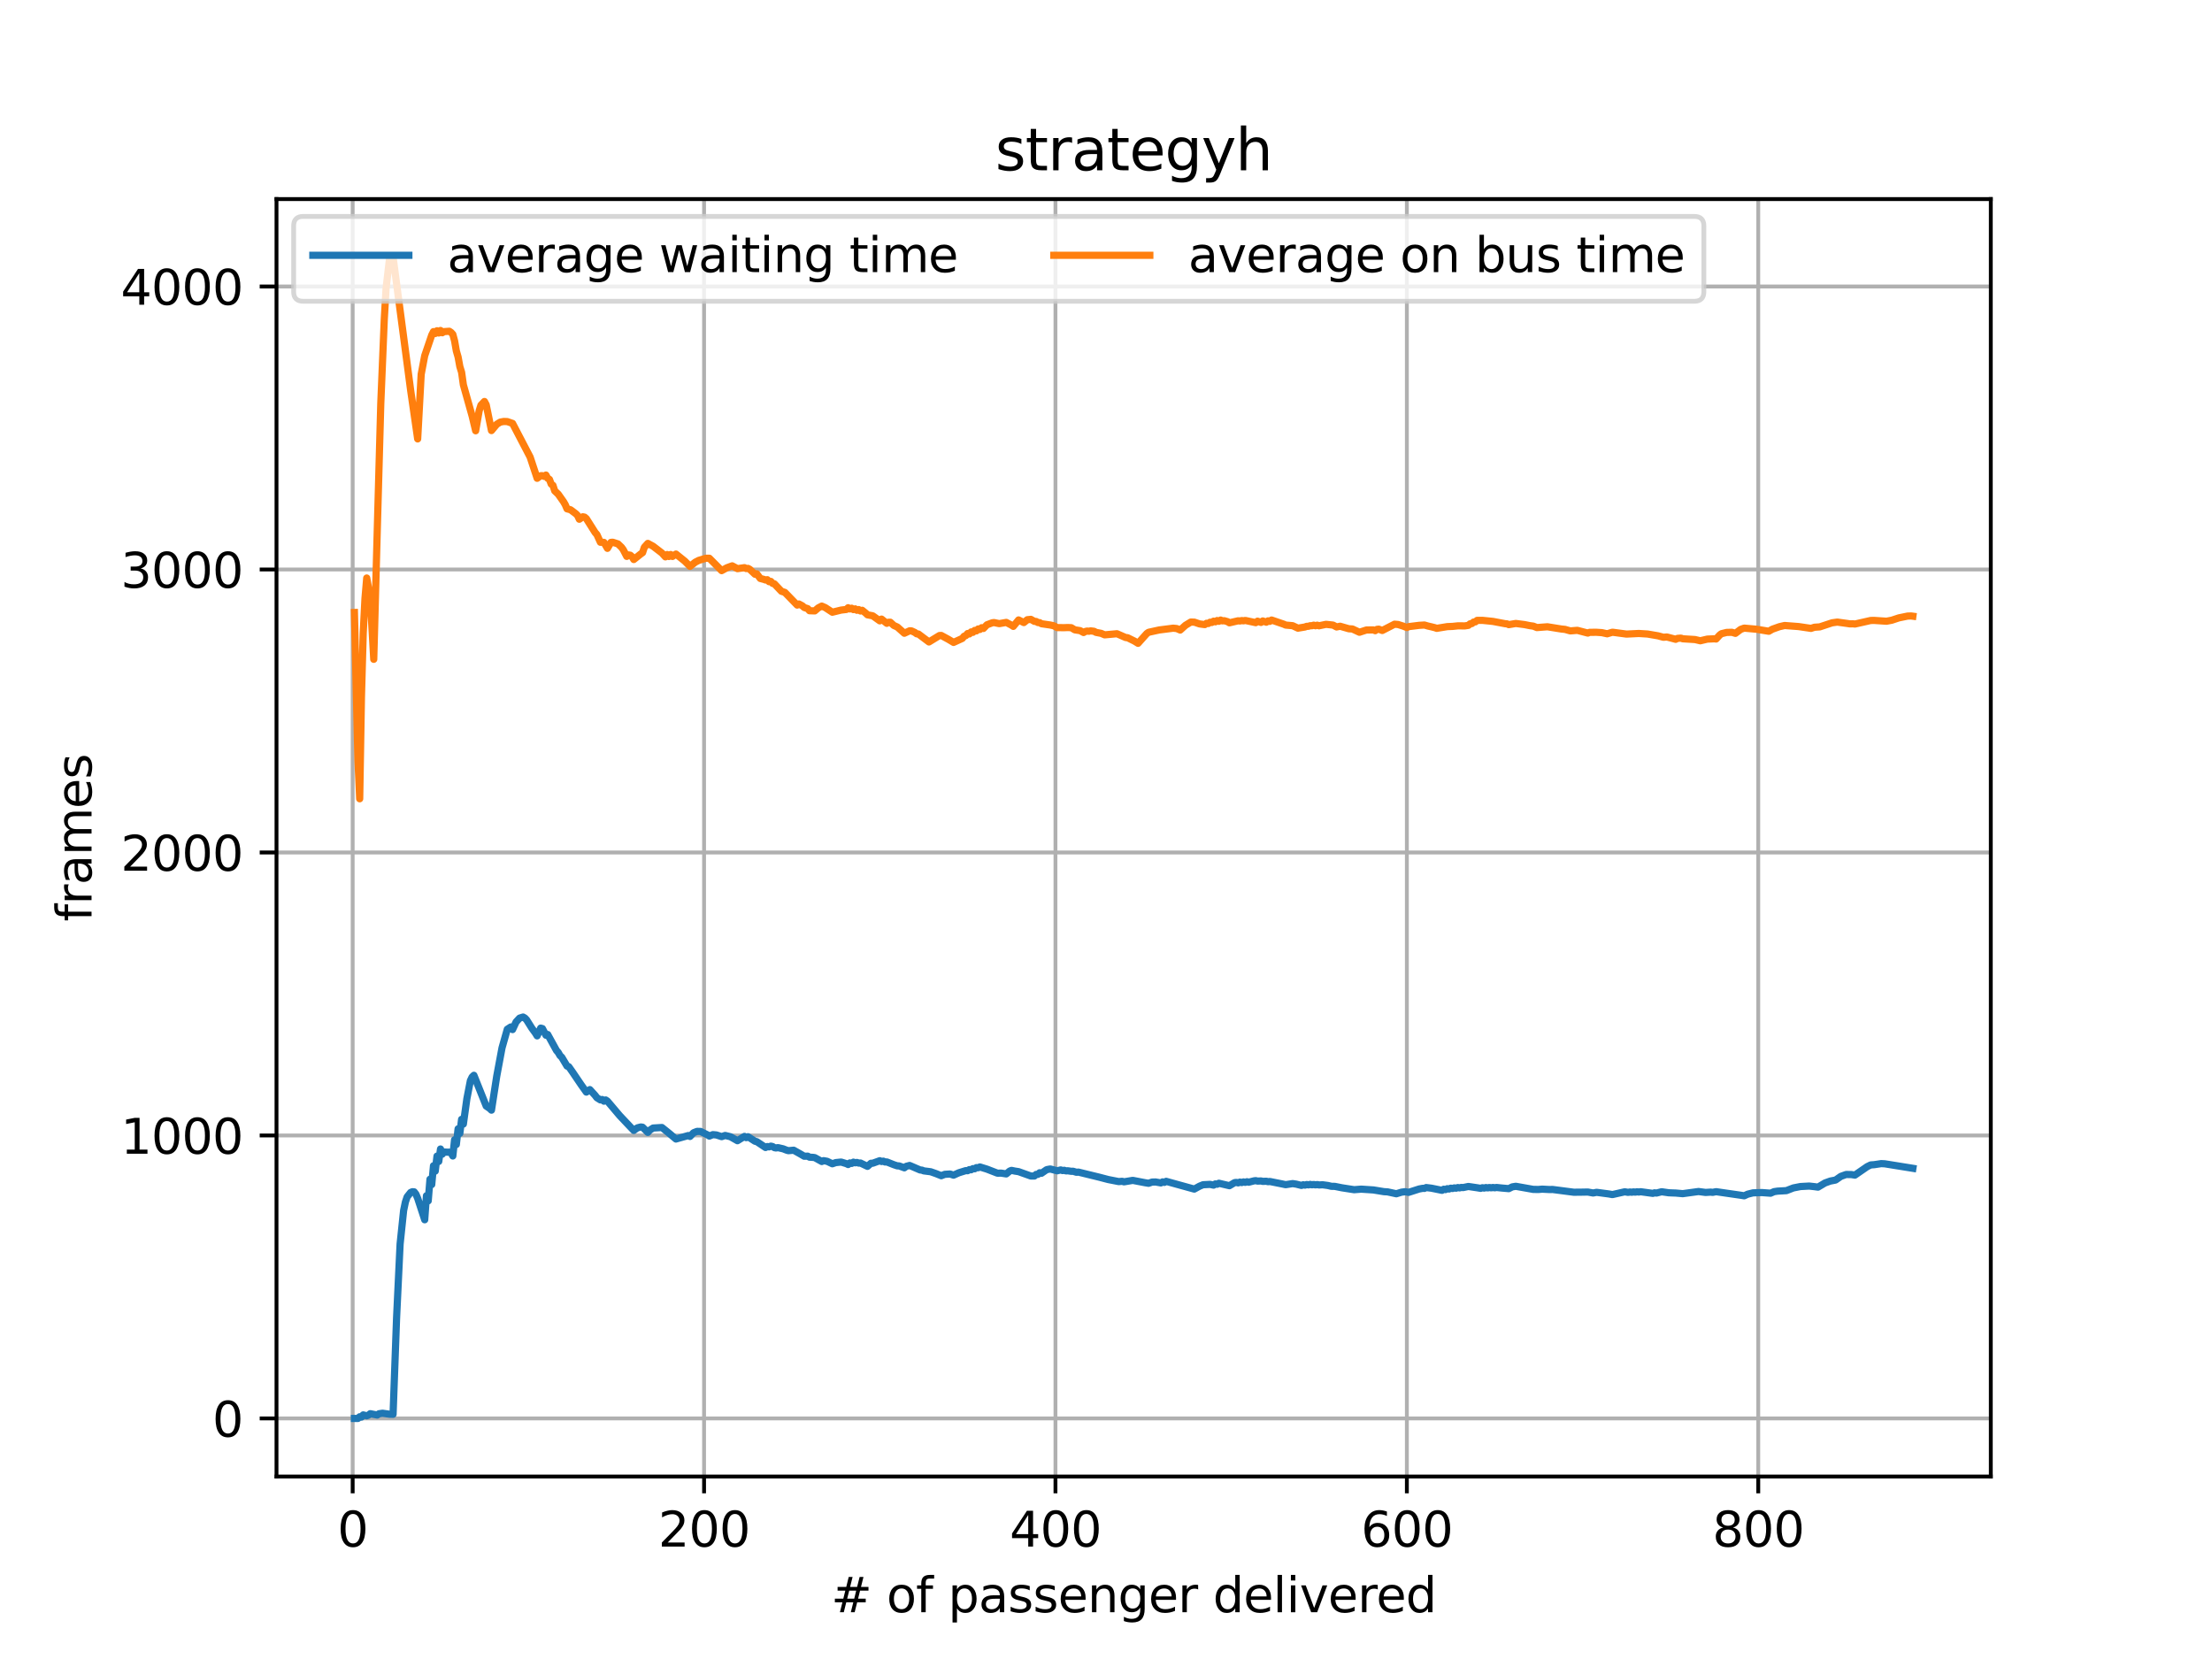 <?xml version="1.0" encoding="utf-8" standalone="no"?>
<!DOCTYPE svg PUBLIC "-//W3C//DTD SVG 1.1//EN"
  "http://www.w3.org/Graphics/SVG/1.1/DTD/svg11.dtd">
<svg height="345.6pt" version="1.1" viewBox="0 0 460.8 345.6" width="460.8pt" xmlns="http://www.w3.org/2000/svg" xmlns:xlink="http://www.w3.org/1999/xlink">
 <defs>
  <style type="text/css">*{stroke-linecap:butt;stroke-linejoin:round;}</style>
 </defs>
 <g id="figure_1">
  <g id="patch_1">
   <path d="M 0 345.6 
L 460.8 345.6 
L 460.8 0 
L 0 0 
z
" style="fill:#ffffff;"/>
  </g>
  <g id="axes_1">
   <g id="patch_2">
    <path d="M 57.6 307.584 
L 414.72 307.584 
L 414.72 41.472 
L 57.6 41.472 
z
" style="fill:#ffffff;"/>
   </g>
   <g id="matplotlib.axis_1">
    <g id="xtick_1">
     <g id="line2d_1">
      <path clip-path="url(#p9ea21df44f)" d="M 73.467 307.584 
L 73.467 41.472 
" style="fill:none;stroke:#b0b0b0;stroke-linecap:square;stroke-width:0.8;"/>
     </g>
     <g id="line2d_2">
      <defs>
       <path d="M 0 0 
L 0 3.5 
" id="mb24017e20a" style="stroke:#000000;stroke-width:0.8;"/>
      </defs>
      <g>
       <use style="stroke:#000000;stroke-width:0.8;" x="73.467" xlink:href="#mb24017e20a" y="307.584"/>
      </g>
     </g>
     <g id="text_1">
      <!-- 0 -->
      <g transform="translate(70.285 322.182)scale(0.1 -0.1)">
       <defs>
        <path d="M 2034 4250 
Q 1547 4250 1301 3770 
Q 1056 3291 1056 2328 
Q 1056 1369 1301 889 
Q 1547 409 2034 409 
Q 2525 409 2770 889 
Q 3016 1369 3016 2328 
Q 3016 3291 2770 3770 
Q 2525 4250 2034 4250 
z
M 2034 4750 
Q 2819 4750 3233 4129 
Q 3647 3509 3647 2328 
Q 3647 1150 3233 529 
Q 2819 -91 2034 -91 
Q 1250 -91 836 529 
Q 422 1150 422 2328 
Q 422 3509 836 4129 
Q 1250 4750 2034 4750 
z
" id="DejaVuSans-30" transform="scale(0.016)"/>
       </defs>
       <use xlink:href="#DejaVuSans-30"/>
      </g>
     </g>
    </g>
    <g id="xtick_2">
     <g id="line2d_3">
      <path clip-path="url(#p9ea21df44f)" d="M 146.67 307.584 
L 146.67 41.472 
" style="fill:none;stroke:#b0b0b0;stroke-linecap:square;stroke-width:0.8;"/>
     </g>
     <g id="line2d_4">
      <g>
       <use style="stroke:#000000;stroke-width:0.8;" x="146.67" xlink:href="#mb24017e20a" y="307.584"/>
      </g>
     </g>
     <g id="text_2">
      <!-- 200 -->
      <g transform="translate(137.126 322.182)scale(0.1 -0.1)">
       <defs>
        <path d="M 1228 531 
L 3431 531 
L 3431 0 
L 469 0 
L 469 531 
Q 828 903 1448 1529 
Q 2069 2156 2228 2338 
Q 2531 2678 2651 2914 
Q 2772 3150 2772 3378 
Q 2772 3750 2511 3984 
Q 2250 4219 1831 4219 
Q 1534 4219 1204 4116 
Q 875 4013 500 3803 
L 500 4441 
Q 881 4594 1212 4672 
Q 1544 4750 1819 4750 
Q 2544 4750 2975 4387 
Q 3406 4025 3406 3419 
Q 3406 3131 3298 2873 
Q 3191 2616 2906 2266 
Q 2828 2175 2409 1742 
Q 1991 1309 1228 531 
z
" id="DejaVuSans-32" transform="scale(0.016)"/>
       </defs>
       <use xlink:href="#DejaVuSans-32"/>
       <use x="63.623" xlink:href="#DejaVuSans-30"/>
       <use x="127.246" xlink:href="#DejaVuSans-30"/>
      </g>
     </g>
    </g>
    <g id="xtick_3">
     <g id="line2d_5">
      <path clip-path="url(#p9ea21df44f)" d="M 219.872 307.584 
L 219.872 41.472 
" style="fill:none;stroke:#b0b0b0;stroke-linecap:square;stroke-width:0.8;"/>
     </g>
     <g id="line2d_6">
      <g>
       <use style="stroke:#000000;stroke-width:0.8;" x="219.872" xlink:href="#mb24017e20a" y="307.584"/>
      </g>
     </g>
     <g id="text_3">
      <!-- 400 -->
      <g transform="translate(210.329 322.182)scale(0.1 -0.1)">
       <defs>
        <path d="M 2419 4116 
L 825 1625 
L 2419 1625 
L 2419 4116 
z
M 2253 4666 
L 3047 4666 
L 3047 1625 
L 3713 1625 
L 3713 1100 
L 3047 1100 
L 3047 0 
L 2419 0 
L 2419 1100 
L 313 1100 
L 313 1709 
L 2253 4666 
z
" id="DejaVuSans-34" transform="scale(0.016)"/>
       </defs>
       <use xlink:href="#DejaVuSans-34"/>
       <use x="63.623" xlink:href="#DejaVuSans-30"/>
       <use x="127.246" xlink:href="#DejaVuSans-30"/>
      </g>
     </g>
    </g>
    <g id="xtick_4">
     <g id="line2d_7">
      <path clip-path="url(#p9ea21df44f)" d="M 293.075 307.584 
L 293.075 41.472 
" style="fill:none;stroke:#b0b0b0;stroke-linecap:square;stroke-width:0.8;"/>
     </g>
     <g id="line2d_8">
      <g>
       <use style="stroke:#000000;stroke-width:0.8;" x="293.075" xlink:href="#mb24017e20a" y="307.584"/>
      </g>
     </g>
     <g id="text_4">
      <!-- 600 -->
      <g transform="translate(283.531 322.182)scale(0.1 -0.1)">
       <defs>
        <path d="M 2113 2584 
Q 1688 2584 1439 2293 
Q 1191 2003 1191 1497 
Q 1191 994 1439 701 
Q 1688 409 2113 409 
Q 2538 409 2786 701 
Q 3034 994 3034 1497 
Q 3034 2003 2786 2293 
Q 2538 2584 2113 2584 
z
M 3366 4563 
L 3366 3988 
Q 3128 4100 2886 4159 
Q 2644 4219 2406 4219 
Q 1781 4219 1451 3797 
Q 1122 3375 1075 2522 
Q 1259 2794 1537 2939 
Q 1816 3084 2150 3084 
Q 2853 3084 3261 2657 
Q 3669 2231 3669 1497 
Q 3669 778 3244 343 
Q 2819 -91 2113 -91 
Q 1303 -91 875 529 
Q 447 1150 447 2328 
Q 447 3434 972 4092 
Q 1497 4750 2381 4750 
Q 2619 4750 2861 4703 
Q 3103 4656 3366 4563 
z
" id="DejaVuSans-36" transform="scale(0.016)"/>
       </defs>
       <use xlink:href="#DejaVuSans-36"/>
       <use x="63.623" xlink:href="#DejaVuSans-30"/>
       <use x="127.246" xlink:href="#DejaVuSans-30"/>
      </g>
     </g>
    </g>
    <g id="xtick_5">
     <g id="line2d_9">
      <path clip-path="url(#p9ea21df44f)" d="M 366.278 307.584 
L 366.278 41.472 
" style="fill:none;stroke:#b0b0b0;stroke-linecap:square;stroke-width:0.8;"/>
     </g>
     <g id="line2d_10">
      <g>
       <use style="stroke:#000000;stroke-width:0.8;" x="366.278" xlink:href="#mb24017e20a" y="307.584"/>
      </g>
     </g>
     <g id="text_5">
      <!-- 800 -->
      <g transform="translate(356.734 322.182)scale(0.1 -0.1)">
       <defs>
        <path d="M 2034 2216 
Q 1584 2216 1326 1975 
Q 1069 1734 1069 1313 
Q 1069 891 1326 650 
Q 1584 409 2034 409 
Q 2484 409 2743 651 
Q 3003 894 3003 1313 
Q 3003 1734 2745 1975 
Q 2488 2216 2034 2216 
z
M 1403 2484 
Q 997 2584 770 2862 
Q 544 3141 544 3541 
Q 544 4100 942 4425 
Q 1341 4750 2034 4750 
Q 2731 4750 3128 4425 
Q 3525 4100 3525 3541 
Q 3525 3141 3298 2862 
Q 3072 2584 2669 2484 
Q 3125 2378 3379 2068 
Q 3634 1759 3634 1313 
Q 3634 634 3220 271 
Q 2806 -91 2034 -91 
Q 1263 -91 848 271 
Q 434 634 434 1313 
Q 434 1759 690 2068 
Q 947 2378 1403 2484 
z
M 1172 3481 
Q 1172 3119 1398 2916 
Q 1625 2713 2034 2713 
Q 2441 2713 2670 2916 
Q 2900 3119 2900 3481 
Q 2900 3844 2670 4047 
Q 2441 4250 2034 4250 
Q 1625 4250 1398 4047 
Q 1172 3844 1172 3481 
z
" id="DejaVuSans-38" transform="scale(0.016)"/>
       </defs>
       <use xlink:href="#DejaVuSans-38"/>
       <use x="63.623" xlink:href="#DejaVuSans-30"/>
       <use x="127.246" xlink:href="#DejaVuSans-30"/>
      </g>
     </g>
    </g>
    <g id="text_6">
     <!-- # of passenger delivered -->
     <g transform="translate(173.126 335.861)scale(0.1 -0.1)">
      <defs>
       <path d="M 3272 2816 
L 2363 2816 
L 2100 1772 
L 3016 1772 
L 3272 2816 
z
M 2803 4594 
L 2478 3297 
L 3391 3297 
L 3719 4594 
L 4219 4594 
L 3897 3297 
L 4872 3297 
L 4872 2816 
L 3775 2816 
L 3519 1772 
L 4513 1772 
L 4513 1294 
L 3397 1294 
L 3072 0 
L 2572 0 
L 2894 1294 
L 1978 1294 
L 1656 0 
L 1153 0 
L 1478 1294 
L 494 1294 
L 494 1772 
L 1594 1772 
L 1856 2816 
L 850 2816 
L 850 3297 
L 1978 3297 
L 2297 4594 
L 2803 4594 
z
" id="DejaVuSans-23" transform="scale(0.016)"/>
       <path id="DejaVuSans-20" transform="scale(0.016)"/>
       <path d="M 1959 3097 
Q 1497 3097 1228 2736 
Q 959 2375 959 1747 
Q 959 1119 1226 758 
Q 1494 397 1959 397 
Q 2419 397 2687 759 
Q 2956 1122 2956 1747 
Q 2956 2369 2687 2733 
Q 2419 3097 1959 3097 
z
M 1959 3584 
Q 2709 3584 3137 3096 
Q 3566 2609 3566 1747 
Q 3566 888 3137 398 
Q 2709 -91 1959 -91 
Q 1206 -91 779 398 
Q 353 888 353 1747 
Q 353 2609 779 3096 
Q 1206 3584 1959 3584 
z
" id="DejaVuSans-6f" transform="scale(0.016)"/>
       <path d="M 2375 4863 
L 2375 4384 
L 1825 4384 
Q 1516 4384 1395 4259 
Q 1275 4134 1275 3809 
L 1275 3500 
L 2222 3500 
L 2222 3053 
L 1275 3053 
L 1275 0 
L 697 0 
L 697 3053 
L 147 3053 
L 147 3500 
L 697 3500 
L 697 3744 
Q 697 4328 969 4595 
Q 1241 4863 1831 4863 
L 2375 4863 
z
" id="DejaVuSans-66" transform="scale(0.016)"/>
       <path d="M 1159 525 
L 1159 -1331 
L 581 -1331 
L 581 3500 
L 1159 3500 
L 1159 2969 
Q 1341 3281 1617 3432 
Q 1894 3584 2278 3584 
Q 2916 3584 3314 3078 
Q 3713 2572 3713 1747 
Q 3713 922 3314 415 
Q 2916 -91 2278 -91 
Q 1894 -91 1617 61 
Q 1341 213 1159 525 
z
M 3116 1747 
Q 3116 2381 2855 2742 
Q 2594 3103 2138 3103 
Q 1681 3103 1420 2742 
Q 1159 2381 1159 1747 
Q 1159 1113 1420 752 
Q 1681 391 2138 391 
Q 2594 391 2855 752 
Q 3116 1113 3116 1747 
z
" id="DejaVuSans-70" transform="scale(0.016)"/>
       <path d="M 2194 1759 
Q 1497 1759 1228 1600 
Q 959 1441 959 1056 
Q 959 750 1161 570 
Q 1363 391 1709 391 
Q 2188 391 2477 730 
Q 2766 1069 2766 1631 
L 2766 1759 
L 2194 1759 
z
M 3341 1997 
L 3341 0 
L 2766 0 
L 2766 531 
Q 2569 213 2275 61 
Q 1981 -91 1556 -91 
Q 1019 -91 701 211 
Q 384 513 384 1019 
Q 384 1609 779 1909 
Q 1175 2209 1959 2209 
L 2766 2209 
L 2766 2266 
Q 2766 2663 2505 2880 
Q 2244 3097 1772 3097 
Q 1472 3097 1187 3025 
Q 903 2953 641 2809 
L 641 3341 
Q 956 3463 1253 3523 
Q 1550 3584 1831 3584 
Q 2591 3584 2966 3190 
Q 3341 2797 3341 1997 
z
" id="DejaVuSans-61" transform="scale(0.016)"/>
       <path d="M 2834 3397 
L 2834 2853 
Q 2591 2978 2328 3040 
Q 2066 3103 1784 3103 
Q 1356 3103 1142 2972 
Q 928 2841 928 2578 
Q 928 2378 1081 2264 
Q 1234 2150 1697 2047 
L 1894 2003 
Q 2506 1872 2764 1633 
Q 3022 1394 3022 966 
Q 3022 478 2636 193 
Q 2250 -91 1575 -91 
Q 1294 -91 989 -36 
Q 684 19 347 128 
L 347 722 
Q 666 556 975 473 
Q 1284 391 1588 391 
Q 1994 391 2212 530 
Q 2431 669 2431 922 
Q 2431 1156 2273 1281 
Q 2116 1406 1581 1522 
L 1381 1569 
Q 847 1681 609 1914 
Q 372 2147 372 2553 
Q 372 3047 722 3315 
Q 1072 3584 1716 3584 
Q 2034 3584 2315 3537 
Q 2597 3491 2834 3397 
z
" id="DejaVuSans-73" transform="scale(0.016)"/>
       <path d="M 3597 1894 
L 3597 1613 
L 953 1613 
Q 991 1019 1311 708 
Q 1631 397 2203 397 
Q 2534 397 2845 478 
Q 3156 559 3463 722 
L 3463 178 
Q 3153 47 2828 -22 
Q 2503 -91 2169 -91 
Q 1331 -91 842 396 
Q 353 884 353 1716 
Q 353 2575 817 3079 
Q 1281 3584 2069 3584 
Q 2775 3584 3186 3129 
Q 3597 2675 3597 1894 
z
M 3022 2063 
Q 3016 2534 2758 2815 
Q 2500 3097 2075 3097 
Q 1594 3097 1305 2825 
Q 1016 2553 972 2059 
L 3022 2063 
z
" id="DejaVuSans-65" transform="scale(0.016)"/>
       <path d="M 3513 2113 
L 3513 0 
L 2938 0 
L 2938 2094 
Q 2938 2591 2744 2837 
Q 2550 3084 2163 3084 
Q 1697 3084 1428 2787 
Q 1159 2491 1159 1978 
L 1159 0 
L 581 0 
L 581 3500 
L 1159 3500 
L 1159 2956 
Q 1366 3272 1645 3428 
Q 1925 3584 2291 3584 
Q 2894 3584 3203 3211 
Q 3513 2838 3513 2113 
z
" id="DejaVuSans-6e" transform="scale(0.016)"/>
       <path d="M 2906 1791 
Q 2906 2416 2648 2759 
Q 2391 3103 1925 3103 
Q 1463 3103 1205 2759 
Q 947 2416 947 1791 
Q 947 1169 1205 825 
Q 1463 481 1925 481 
Q 2391 481 2648 825 
Q 2906 1169 2906 1791 
z
M 3481 434 
Q 3481 -459 3084 -895 
Q 2688 -1331 1869 -1331 
Q 1566 -1331 1297 -1286 
Q 1028 -1241 775 -1147 
L 775 -588 
Q 1028 -725 1275 -790 
Q 1522 -856 1778 -856 
Q 2344 -856 2625 -561 
Q 2906 -266 2906 331 
L 2906 616 
Q 2728 306 2450 153 
Q 2172 0 1784 0 
Q 1141 0 747 490 
Q 353 981 353 1791 
Q 353 2603 747 3093 
Q 1141 3584 1784 3584 
Q 2172 3584 2450 3431 
Q 2728 3278 2906 2969 
L 2906 3500 
L 3481 3500 
L 3481 434 
z
" id="DejaVuSans-67" transform="scale(0.016)"/>
       <path d="M 2631 2963 
Q 2534 3019 2420 3045 
Q 2306 3072 2169 3072 
Q 1681 3072 1420 2755 
Q 1159 2438 1159 1844 
L 1159 0 
L 581 0 
L 581 3500 
L 1159 3500 
L 1159 2956 
Q 1341 3275 1631 3429 
Q 1922 3584 2338 3584 
Q 2397 3584 2469 3576 
Q 2541 3569 2628 3553 
L 2631 2963 
z
" id="DejaVuSans-72" transform="scale(0.016)"/>
       <path d="M 2906 2969 
L 2906 4863 
L 3481 4863 
L 3481 0 
L 2906 0 
L 2906 525 
Q 2725 213 2448 61 
Q 2172 -91 1784 -91 
Q 1150 -91 751 415 
Q 353 922 353 1747 
Q 353 2572 751 3078 
Q 1150 3584 1784 3584 
Q 2172 3584 2448 3432 
Q 2725 3281 2906 2969 
z
M 947 1747 
Q 947 1113 1208 752 
Q 1469 391 1925 391 
Q 2381 391 2643 752 
Q 2906 1113 2906 1747 
Q 2906 2381 2643 2742 
Q 2381 3103 1925 3103 
Q 1469 3103 1208 2742 
Q 947 2381 947 1747 
z
" id="DejaVuSans-64" transform="scale(0.016)"/>
       <path d="M 603 4863 
L 1178 4863 
L 1178 0 
L 603 0 
L 603 4863 
z
" id="DejaVuSans-6c" transform="scale(0.016)"/>
       <path d="M 603 3500 
L 1178 3500 
L 1178 0 
L 603 0 
L 603 3500 
z
M 603 4863 
L 1178 4863 
L 1178 4134 
L 603 4134 
L 603 4863 
z
" id="DejaVuSans-69" transform="scale(0.016)"/>
       <path d="M 191 3500 
L 800 3500 
L 1894 563 
L 2988 3500 
L 3597 3500 
L 2284 0 
L 1503 0 
L 191 3500 
z
" id="DejaVuSans-76" transform="scale(0.016)"/>
      </defs>
      <use xlink:href="#DejaVuSans-23"/>
      <use x="83.789" xlink:href="#DejaVuSans-20"/>
      <use x="115.576" xlink:href="#DejaVuSans-6f"/>
      <use x="176.758" xlink:href="#DejaVuSans-66"/>
      <use x="211.963" xlink:href="#DejaVuSans-20"/>
      <use x="243.75" xlink:href="#DejaVuSans-70"/>
      <use x="307.227" xlink:href="#DejaVuSans-61"/>
      <use x="368.506" xlink:href="#DejaVuSans-73"/>
      <use x="420.605" xlink:href="#DejaVuSans-73"/>
      <use x="472.705" xlink:href="#DejaVuSans-65"/>
      <use x="534.229" xlink:href="#DejaVuSans-6e"/>
      <use x="597.607" xlink:href="#DejaVuSans-67"/>
      <use x="661.084" xlink:href="#DejaVuSans-65"/>
      <use x="722.607" xlink:href="#DejaVuSans-72"/>
      <use x="763.721" xlink:href="#DejaVuSans-20"/>
      <use x="795.508" xlink:href="#DejaVuSans-64"/>
      <use x="858.984" xlink:href="#DejaVuSans-65"/>
      <use x="920.508" xlink:href="#DejaVuSans-6c"/>
      <use x="948.291" xlink:href="#DejaVuSans-69"/>
      <use x="976.074" xlink:href="#DejaVuSans-76"/>
      <use x="1035.254" xlink:href="#DejaVuSans-65"/>
      <use x="1096.777" xlink:href="#DejaVuSans-72"/>
      <use x="1135.641" xlink:href="#DejaVuSans-65"/>
      <use x="1197.164" xlink:href="#DejaVuSans-64"/>
     </g>
    </g>
   </g>
   <g id="matplotlib.axis_2">
    <g id="ytick_1">
     <g id="line2d_11">
      <path clip-path="url(#p9ea21df44f)" d="M 57.6 295.488 
L 414.72 295.488 
" style="fill:none;stroke:#b0b0b0;stroke-linecap:square;stroke-width:0.8;"/>
     </g>
     <g id="line2d_12">
      <defs>
       <path d="M 0 0 
L -3.5 0 
" id="m263f9dbc10" style="stroke:#000000;stroke-width:0.8;"/>
      </defs>
      <g>
       <use style="stroke:#000000;stroke-width:0.8;" x="57.6" xlink:href="#m263f9dbc10" y="295.488"/>
      </g>
     </g>
     <g id="text_7">
      <!-- 0 -->
      <g transform="translate(44.237 299.287)scale(0.1 -0.1)">
       <use xlink:href="#DejaVuSans-30"/>
      </g>
     </g>
    </g>
    <g id="ytick_2">
     <g id="line2d_13">
      <path clip-path="url(#p9ea21df44f)" d="M 57.6 236.537 
L 414.72 236.537 
" style="fill:none;stroke:#b0b0b0;stroke-linecap:square;stroke-width:0.8;"/>
     </g>
     <g id="line2d_14">
      <g>
       <use style="stroke:#000000;stroke-width:0.8;" x="57.6" xlink:href="#m263f9dbc10" y="236.537"/>
      </g>
     </g>
     <g id="text_8">
      <!-- 1000 -->
      <g transform="translate(25.15 240.336)scale(0.1 -0.1)">
       <defs>
        <path d="M 794 531 
L 1825 531 
L 1825 4091 
L 703 3866 
L 703 4441 
L 1819 4666 
L 2450 4666 
L 2450 531 
L 3481 531 
L 3481 0 
L 794 0 
L 794 531 
z
" id="DejaVuSans-31" transform="scale(0.016)"/>
       </defs>
       <use xlink:href="#DejaVuSans-31"/>
       <use x="63.623" xlink:href="#DejaVuSans-30"/>
       <use x="127.246" xlink:href="#DejaVuSans-30"/>
       <use x="190.869" xlink:href="#DejaVuSans-30"/>
      </g>
     </g>
    </g>
    <g id="ytick_3">
     <g id="line2d_15">
      <path clip-path="url(#p9ea21df44f)" d="M 57.6 177.586 
L 414.72 177.586 
" style="fill:none;stroke:#b0b0b0;stroke-linecap:square;stroke-width:0.8;"/>
     </g>
     <g id="line2d_16">
      <g>
       <use style="stroke:#000000;stroke-width:0.8;" x="57.6" xlink:href="#m263f9dbc10" y="177.586"/>
      </g>
     </g>
     <g id="text_9">
      <!-- 2000 -->
      <g transform="translate(25.15 181.385)scale(0.1 -0.1)">
       <use xlink:href="#DejaVuSans-32"/>
       <use x="63.623" xlink:href="#DejaVuSans-30"/>
       <use x="127.246" xlink:href="#DejaVuSans-30"/>
       <use x="190.869" xlink:href="#DejaVuSans-30"/>
      </g>
     </g>
    </g>
    <g id="ytick_4">
     <g id="line2d_17">
      <path clip-path="url(#p9ea21df44f)" d="M 57.6 118.635 
L 414.72 118.635 
" style="fill:none;stroke:#b0b0b0;stroke-linecap:square;stroke-width:0.8;"/>
     </g>
     <g id="line2d_18">
      <g>
       <use style="stroke:#000000;stroke-width:0.8;" x="57.6" xlink:href="#m263f9dbc10" y="118.635"/>
      </g>
     </g>
     <g id="text_10">
      <!-- 3000 -->
      <g transform="translate(25.15 122.434)scale(0.1 -0.1)">
       <defs>
        <path d="M 2597 2516 
Q 3050 2419 3304 2112 
Q 3559 1806 3559 1356 
Q 3559 666 3084 287 
Q 2609 -91 1734 -91 
Q 1441 -91 1130 -33 
Q 819 25 488 141 
L 488 750 
Q 750 597 1062 519 
Q 1375 441 1716 441 
Q 2309 441 2620 675 
Q 2931 909 2931 1356 
Q 2931 1769 2642 2001 
Q 2353 2234 1838 2234 
L 1294 2234 
L 1294 2753 
L 1863 2753 
Q 2328 2753 2575 2939 
Q 2822 3125 2822 3475 
Q 2822 3834 2567 4026 
Q 2313 4219 1838 4219 
Q 1578 4219 1281 4162 
Q 984 4106 628 3988 
L 628 4550 
Q 988 4650 1302 4700 
Q 1616 4750 1894 4750 
Q 2613 4750 3031 4423 
Q 3450 4097 3450 3541 
Q 3450 3153 3228 2886 
Q 3006 2619 2597 2516 
z
" id="DejaVuSans-33" transform="scale(0.016)"/>
       </defs>
       <use xlink:href="#DejaVuSans-33"/>
       <use x="63.623" xlink:href="#DejaVuSans-30"/>
       <use x="127.246" xlink:href="#DejaVuSans-30"/>
       <use x="190.869" xlink:href="#DejaVuSans-30"/>
      </g>
     </g>
    </g>
    <g id="ytick_5">
     <g id="line2d_19">
      <path clip-path="url(#p9ea21df44f)" d="M 57.6 59.684 
L 414.72 59.684 
" style="fill:none;stroke:#b0b0b0;stroke-linecap:square;stroke-width:0.8;"/>
     </g>
     <g id="line2d_20">
      <g>
       <use style="stroke:#000000;stroke-width:0.8;" x="57.6" xlink:href="#m263f9dbc10" y="59.684"/>
      </g>
     </g>
     <g id="text_11">
      <!-- 4000 -->
      <g transform="translate(25.15 63.483)scale(0.1 -0.1)">
       <use xlink:href="#DejaVuSans-34"/>
       <use x="63.623" xlink:href="#DejaVuSans-30"/>
       <use x="127.246" xlink:href="#DejaVuSans-30"/>
       <use x="190.869" xlink:href="#DejaVuSans-30"/>
      </g>
     </g>
    </g>
    <g id="text_12">
     <!-- frames -->
     <g transform="translate(19.07 191.959)rotate(-90)scale(0.1 -0.1)">
      <defs>
       <path d="M 3328 2828 
Q 3544 3216 3844 3400 
Q 4144 3584 4550 3584 
Q 5097 3584 5394 3201 
Q 5691 2819 5691 2113 
L 5691 0 
L 5113 0 
L 5113 2094 
Q 5113 2597 4934 2840 
Q 4756 3084 4391 3084 
Q 3944 3084 3684 2787 
Q 3425 2491 3425 1978 
L 3425 0 
L 2847 0 
L 2847 2094 
Q 2847 2600 2669 2842 
Q 2491 3084 2119 3084 
Q 1678 3084 1418 2786 
Q 1159 2488 1159 1978 
L 1159 0 
L 581 0 
L 581 3500 
L 1159 3500 
L 1159 2956 
Q 1356 3278 1631 3431 
Q 1906 3584 2284 3584 
Q 2666 3584 2933 3390 
Q 3200 3197 3328 2828 
z
" id="DejaVuSans-6d" transform="scale(0.016)"/>
      </defs>
      <use xlink:href="#DejaVuSans-66"/>
      <use x="35.205" xlink:href="#DejaVuSans-72"/>
      <use x="76.318" xlink:href="#DejaVuSans-61"/>
      <use x="137.598" xlink:href="#DejaVuSans-6d"/>
      <use x="235.01" xlink:href="#DejaVuSans-65"/>
      <use x="296.533" xlink:href="#DejaVuSans-73"/>
     </g>
    </g>
   </g>
   <g id="line2d_21">
    <path clip-path="url(#p9ea21df44f)" d="M 73.833 295.488 
L 74.565 295.488 
L 74.931 295.134 
L 75.297 295.205 
L 75.663 294.751 
L 76.395 294.935 
L 76.761 294.8 
L 77.127 294.498 
L 78.591 294.781 
L 78.957 294.509 
L 79.689 294.403 
L 81.153 294.609 
L 81.885 294.627 
L 82.617 274.475 
L 83.349 259.144 
L 84.081 252.169 
L 84.447 250.416 
L 84.813 249.331 
L 85.545 248.413 
L 85.911 248.258 
L 86.277 248.285 
L 86.643 248.763 
L 87.009 249.626 
L 88.473 254.1 
L 88.839 249.091 
L 89.205 250.17 
L 89.571 245.658 
L 89.937 246.766 
L 90.303 242.845 
L 90.669 243.965 
L 91.035 240.835 
L 91.401 241.951 
L 91.767 239.358 
L 92.133 240.437 
L 92.499 239.981 
L 93.231 240.022 
L 93.597 240.011 
L 93.964 240.171 
L 94.33 240.812 
L 94.696 237.436 
L 95.062 238.42 
L 95.428 235.156 
L 95.794 236.104 
L 96.16 233.177 
L 96.526 234.166 
L 97.258 228.884 
L 97.99 225.121 
L 98.356 224.352 
L 98.722 224.003 
L 101.284 230.411 
L 102.016 230.91 
L 102.382 231.263 
L 103.48 224.178 
L 104.578 218.295 
L 105.676 214.413 
L 106.408 213.936 
L 106.774 214.478 
L 107.506 212.894 
L 108.238 212.095 
L 108.97 211.864 
L 109.336 212.075 
L 109.702 212.456 
L 110.8 214.2 
L 111.532 215.197 
L 111.898 215.789 
L 112.63 214.178 
L 112.996 214.27 
L 113.728 215.658 
L 114.094 215.501 
L 115.558 218.162 
L 115.924 218.829 
L 116.29 219.248 
L 116.656 219.894 
L 117.022 220.243 
L 118.12 222.085 
L 118.486 222.216 
L 119.218 223.254 
L 121.049 225.957 
L 122.147 227.503 
L 122.879 226.985 
L 123.977 228.194 
L 124.343 228.678 
L 125.075 229.13 
L 125.441 229.048 
L 125.807 229.395 
L 126.173 229.141 
L 126.539 229.387 
L 129.101 232.414 
L 131.297 234.738 
L 132.029 235.497 
L 132.761 234.959 
L 133.493 234.769 
L 133.859 234.819 
L 134.957 235.901 
L 135.323 235.459 
L 136.055 234.991 
L 137.885 234.878 
L 139.349 236.05 
L 140.813 237.279 
L 143.375 236.555 
L 143.741 236.744 
L 144.473 235.977 
L 145.205 235.688 
L 145.938 235.697 
L 147.402 236.427 
L 147.768 236.663 
L 148.5 236.364 
L 149.232 236.431 
L 150.33 236.786 
L 151.062 236.536 
L 152.16 236.799 
L 153.624 237.632 
L 155.088 236.732 
L 155.454 236.995 
L 155.82 236.801 
L 157.284 237.744 
L 157.65 237.824 
L 159.48 239.045 
L 159.846 238.849 
L 160.212 238.913 
L 160.578 238.76 
L 160.944 238.842 
L 161.31 239.078 
L 161.676 239.145 
L 162.042 239.067 
L 163.14 239.319 
L 163.872 239.605 
L 164.238 239.709 
L 165.336 239.61 
L 166.8 240.434 
L 167.532 240.863 
L 168.264 240.849 
L 168.63 241.059 
L 169.362 241.103 
L 169.728 241.152 
L 171.192 241.963 
L 171.559 241.787 
L 172.291 241.914 
L 173.389 242.436 
L 174.121 242.189 
L 175.219 242.076 
L 176.317 242.409 
L 176.683 242.594 
L 177.049 242.26 
L 177.415 242.364 
L 177.781 242.099 
L 178.147 242.231 
L 178.513 242.158 
L 178.879 242.3 
L 179.245 242.274 
L 180.709 242.973 
L 181.441 242.33 
L 181.807 242.322 
L 183.271 241.796 
L 183.637 241.962 
L 184.003 241.888 
L 184.369 242.065 
L 184.735 242.049 
L 186.199 242.629 
L 186.931 242.873 
L 187.297 242.878 
L 188.395 243.277 
L 188.761 242.975 
L 189.493 242.786 
L 191.689 243.73 
L 192.055 243.754 
L 192.421 243.911 
L 193.885 244.099 
L 194.983 244.484 
L 196.081 244.923 
L 196.813 244.637 
L 197.912 244.568 
L 198.644 244.806 
L 199.742 244.312 
L 201.206 243.856 
L 201.572 243.881 
L 201.938 243.654 
L 202.304 243.684 
L 202.67 243.449 
L 203.036 243.482 
L 203.402 243.239 
L 203.768 243.262 
L 204.134 243.097 
L 205.598 243.551 
L 207.794 244.4 
L 208.526 244.379 
L 209.624 244.547 
L 210.356 243.943 
L 210.722 243.812 
L 211.454 243.963 
L 212.186 244.076 
L 214.748 244.987 
L 215.48 244.986 
L 215.846 244.653 
L 216.212 244.64 
L 216.578 244.307 
L 216.944 244.42 
L 218.042 243.661 
L 218.774 243.519 
L 220.238 243.896 
L 220.97 243.717 
L 221.336 243.845 
L 221.702 243.794 
L 222.068 243.922 
L 222.434 243.894 
L 223.166 244.006 
L 223.533 243.99 
L 224.265 244.214 
L 224.631 244.165 
L 229.023 245.238 
L 230.853 245.717 
L 233.049 246.146 
L 233.781 246.085 
L 234.147 246.197 
L 235.977 245.893 
L 238.539 246.381 
L 239.271 246.5 
L 240.003 246.248 
L 240.735 246.229 
L 241.833 246.422 
L 242.199 246.206 
L 242.565 246.313 
L 242.931 246.093 
L 248.787 247.71 
L 249.886 247.105 
L 250.618 246.802 
L 252.082 246.727 
L 252.814 246.886 
L 253.18 246.631 
L 253.546 246.702 
L 253.912 246.491 
L 256.108 247.004 
L 257.206 246.356 
L 257.572 246.32 
L 257.938 246.417 
L 258.304 246.251 
L 258.67 246.348 
L 259.036 246.217 
L 259.402 246.306 
L 259.768 246.177 
L 260.134 246.274 
L 261.232 245.996 
L 261.598 245.948 
L 261.964 246.044 
L 262.696 246.015 
L 263.062 246.104 
L 263.794 246.075 
L 264.16 246.169 
L 264.526 246.125 
L 267.088 246.635 
L 267.82 246.791 
L 269.284 246.565 
L 270.016 246.676 
L 271.114 246.948 
L 271.48 246.805 
L 271.846 246.887 
L 272.212 246.759 
L 272.578 246.833 
L 272.944 246.732 
L 273.31 246.821 
L 273.676 246.747 
L 274.042 246.835 
L 274.408 246.762 
L 274.774 246.85 
L 275.507 246.808 
L 276.605 246.954 
L 277.337 247.128 
L 278.069 247.145 
L 279.533 247.438 
L 282.095 247.837 
L 283.559 247.721 
L 286.121 247.888 
L 288.317 248.248 
L 289.049 248.287 
L 290.879 248.684 
L 291.977 248.348 
L 292.709 248.256 
L 293.441 248.391 
L 295.637 247.689 
L 296.369 247.551 
L 296.735 247.565 
L 297.101 247.389 
L 298.199 247.523 
L 300.395 247.968 
L 300.761 247.735 
L 301.128 247.812 
L 301.494 247.626 
L 301.86 247.692 
L 302.226 247.52 
L 302.592 247.588 
L 302.958 247.459 
L 303.324 247.525 
L 303.69 247.39 
L 304.056 247.46 
L 304.422 247.359 
L 304.788 247.395 
L 305.886 247.163 
L 307.716 247.433 
L 308.448 247.555 
L 308.814 247.423 
L 309.18 247.498 
L 309.546 247.39 
L 309.912 247.465 
L 310.278 247.376 
L 310.644 247.45 
L 311.01 247.369 
L 311.376 247.443 
L 311.742 247.371 
L 312.84 247.487 
L 314.304 247.617 
L 315.036 247.248 
L 315.768 247.126 
L 319.428 247.777 
L 320.526 247.786 
L 321.258 247.722 
L 322.722 247.799 
L 323.454 247.791 
L 327.847 248.363 
L 329.311 248.351 
L 330.775 248.324 
L 331.873 248.521 
L 332.605 248.382 
L 335.167 248.725 
L 335.899 248.853 
L 338.461 248.274 
L 339.193 248.395 
L 339.559 248.309 
L 339.925 248.373 
L 340.291 248.288 
L 340.657 248.352 
L 341.023 248.263 
L 341.389 248.327 
L 341.755 248.255 
L 344.317 248.603 
L 344.683 248.481 
L 345.049 248.542 
L 346.147 248.263 
L 347.611 248.475 
L 348.343 248.507 
L 349.075 248.532 
L 350.539 248.662 
L 353.834 248.215 
L 355.298 248.407 
L 356.396 248.341 
L 356.762 248.393 
L 357.494 248.249 
L 362.618 248.989 
L 363.35 249.106 
L 364.082 248.768 
L 365.18 248.495 
L 367.01 248.432 
L 368.84 248.566 
L 369.572 248.244 
L 370.304 248.134 
L 372.134 248.031 
L 373.598 247.466 
L 375.062 247.179 
L 376.892 247.078 
L 377.99 247.202 
L 378.723 247.301 
L 380.187 246.431 
L 381.285 246.037 
L 382.383 245.825 
L 383.481 245.063 
L 384.579 244.668 
L 385.677 244.681 
L 386.409 244.8 
L 388.971 243.033 
L 389.703 242.676 
L 390.435 242.624 
L 391.899 242.403 
L 392.631 242.441 
L 398.487 243.382 
L 398.487 243.382 
" style="fill:none;stroke:#1f77b4;stroke-linecap:square;stroke-width:1.5;"/>
   </g>
   <g id="line2d_22">
    <path clip-path="url(#p9ea21df44f)" d="M 73.833 127.595 
L 74.565 158.328 
L 74.931 166.4 
L 75.297 145.174 
L 75.663 131.918 
L 76.029 124.715 
L 76.395 120.411 
L 77.127 124.406 
L 77.859 137.347 
L 78.591 110.466 
L 79.323 84.104 
L 80.055 66.453 
L 80.421 60.146 
L 81.153 53.808 
L 81.519 53.59 
L 81.885 53.568 
L 85.545 81.294 
L 87.009 91.433 
L 87.741 77.972 
L 88.473 74.106 
L 89.937 69.803 
L 90.303 69.084 
L 90.669 69.476 
L 91.035 68.904 
L 91.401 69.37 
L 91.767 68.847 
L 92.133 69.318 
L 92.499 69.081 
L 93.597 69.005 
L 93.964 69.248 
L 94.33 69.65 
L 94.696 71 
L 95.062 73.102 
L 95.428 74.369 
L 95.794 76.367 
L 96.16 77.559 
L 96.526 80.16 
L 98.356 86.685 
L 99.088 89.738 
L 99.82 85.558 
L 100.186 84.407 
L 100.918 83.638 
L 101.284 84.321 
L 102.382 89.694 
L 103.48 88.385 
L 104.212 87.933 
L 104.944 87.8 
L 105.676 87.823 
L 106.774 88.204 
L 110.434 95.218 
L 111.898 99.639 
L 112.63 99.1 
L 112.996 99.087 
L 113.362 99.239 
L 113.728 98.963 
L 114.094 99.638 
L 114.46 99.866 
L 114.826 100.846 
L 115.192 101.111 
L 115.558 102.255 
L 116.29 102.951 
L 117.388 104.508 
L 117.754 105.14 
L 118.12 105.996 
L 118.852 106.193 
L 119.951 107.019 
L 120.317 107.379 
L 120.683 108.167 
L 121.415 107.653 
L 121.781 107.73 
L 122.147 108.039 
L 123.977 110.934 
L 124.343 111.353 
L 125.075 112.962 
L 125.807 112.983 
L 126.539 114.23 
L 127.271 112.989 
L 127.637 112.954 
L 128.735 113.307 
L 129.467 114.008 
L 129.833 114.508 
L 130.565 115.907 
L 130.931 115.6 
L 131.297 115.657 
L 131.663 115.97 
L 132.029 116.558 
L 133.493 115.388 
L 133.859 115.129 
L 134.225 114.011 
L 134.957 113.2 
L 136.055 113.795 
L 137.885 115.201 
L 138.617 116.004 
L 138.983 115.522 
L 139.349 115.927 
L 139.715 115.515 
L 140.081 115.922 
L 140.813 115.418 
L 142.643 116.887 
L 143.741 117.985 
L 144.839 117.115 
L 145.571 116.735 
L 147.036 116.298 
L 147.768 116.296 
L 150.33 118.872 
L 151.428 118.272 
L 152.526 117.875 
L 153.624 118.463 
L 155.088 118.253 
L 155.454 118.441 
L 155.82 118.403 
L 156.186 118.594 
L 157.284 119.629 
L 157.65 119.537 
L 158.382 120.504 
L 159.114 120.694 
L 159.48 120.827 
L 159.846 120.763 
L 160.212 121.175 
L 160.578 121.115 
L 160.944 121.527 
L 161.31 121.618 
L 162.774 123.165 
L 163.506 123.409 
L 166.068 126.048 
L 166.434 125.823 
L 167.166 126.217 
L 167.532 126.557 
L 168.264 126.791 
L 168.63 127.224 
L 169.728 127.263 
L 170.46 126.634 
L 171.192 126.258 
L 171.925 126.579 
L 173.389 127.536 
L 175.219 127.089 
L 176.317 126.963 
L 176.683 126.601 
L 177.049 126.86 
L 177.415 126.702 
L 177.781 126.993 
L 178.147 126.839 
L 178.513 127.132 
L 178.879 126.983 
L 179.245 127.277 
L 179.611 127.133 
L 180.343 127.722 
L 180.709 128.077 
L 181.807 128.282 
L 183.271 129.331 
L 183.637 128.967 
L 184.735 129.847 
L 185.101 129.627 
L 185.467 129.62 
L 186.199 130.291 
L 186.931 130.62 
L 188.395 131.916 
L 189.493 131.409 
L 189.859 131.418 
L 190.591 131.753 
L 190.957 132.033 
L 191.323 132.08 
L 193.519 133.732 
L 195.715 132.39 
L 196.081 132.378 
L 197.546 133.171 
L 198.644 133.827 
L 200.474 132.988 
L 200.84 132.539 
L 201.206 132.405 
L 201.572 131.975 
L 201.938 132.064 
L 202.304 131.641 
L 202.67 131.733 
L 203.036 131.329 
L 203.402 131.425 
L 203.768 131.027 
L 204.134 131.127 
L 204.5 130.759 
L 204.866 130.92 
L 205.598 130.156 
L 206.696 129.745 
L 207.062 129.686 
L 208.16 129.915 
L 209.624 129.658 
L 210.722 130.239 
L 211.088 130.485 
L 212.186 129.147 
L 213.284 129.693 
L 214.016 129.096 
L 214.748 129.022 
L 215.48 129.441 
L 215.846 129.463 
L 216.212 129.685 
L 216.578 129.709 
L 216.944 129.933 
L 218.774 130.198 
L 219.506 130.355 
L 220.238 130.743 
L 221.702 130.755 
L 222.434 130.726 
L 223.166 130.762 
L 223.899 131.206 
L 224.997 131.371 
L 225.729 131.764 
L 226.095 131.546 
L 226.461 131.463 
L 226.827 131.504 
L 227.193 131.424 
L 227.925 131.51 
L 228.291 131.73 
L 229.389 131.939 
L 230.121 132.251 
L 232.683 132.018 
L 234.513 132.818 
L 234.879 132.84 
L 236.343 133.563 
L 237.075 134.016 
L 238.905 131.97 
L 239.271 131.718 
L 241.467 131.236 
L 244.395 130.862 
L 245.127 130.934 
L 245.859 131.251 
L 246.957 130.26 
L 248.055 129.591 
L 248.787 129.6 
L 249.886 129.973 
L 250.984 130.115 
L 251.35 129.837 
L 251.716 129.892 
L 252.082 129.617 
L 252.448 129.675 
L 252.814 129.405 
L 253.18 129.537 
L 253.546 129.271 
L 253.912 129.43 
L 254.278 129.168 
L 254.644 129.338 
L 255.01 129.297 
L 255.742 129.51 
L 256.108 129.745 
L 257.938 129.319 
L 258.304 129.366 
L 258.67 129.272 
L 259.036 129.33 
L 259.402 129.248 
L 261.598 129.711 
L 261.964 129.404 
L 262.696 129.662 
L 263.062 129.358 
L 263.794 129.619 
L 264.16 129.334 
L 264.526 129.444 
L 264.892 129.163 
L 267.454 130.039 
L 267.82 130.212 
L 269.284 130.343 
L 270.382 130.86 
L 271.846 130.615 
L 272.212 130.473 
L 272.578 130.467 
L 272.944 130.343 
L 273.31 130.354 
L 273.676 130.233 
L 274.042 130.35 
L 274.408 130.239 
L 274.774 130.364 
L 276.239 130.06 
L 277.703 130.217 
L 278.435 130.607 
L 279.167 130.457 
L 280.997 130.984 
L 281.729 131.026 
L 283.193 131.711 
L 284.657 131.237 
L 286.121 131.219 
L 286.487 131.381 
L 286.853 131.111 
L 287.219 131.066 
L 287.951 131.343 
L 290.513 130.031 
L 291.245 130.094 
L 292.343 130.442 
L 293.075 130.73 
L 293.441 130.542 
L 295.637 130.268 
L 296.735 130.201 
L 297.467 130.415 
L 298.199 130.582 
L 298.931 130.767 
L 299.297 130.896 
L 301.494 130.537 
L 302.592 130.492 
L 303.69 130.377 
L 305.154 130.385 
L 305.886 130.273 
L 306.252 129.953 
L 306.618 129.901 
L 306.984 129.584 
L 307.35 129.547 
L 307.716 129.235 
L 308.814 129.229 
L 311.01 129.451 
L 313.572 129.935 
L 313.938 129.956 
L 314.304 130.125 
L 315.768 129.879 
L 317.598 130.115 
L 318.696 130.336 
L 319.428 130.436 
L 320.16 130.735 
L 322.356 130.569 
L 325.284 131.04 
L 326.016 131.112 
L 327.115 131.426 
L 328.579 131.309 
L 330.775 131.883 
L 331.141 131.724 
L 332.605 131.719 
L 333.703 131.792 
L 334.801 132.032 
L 335.899 131.703 
L 338.827 132.091 
L 341.389 131.965 
L 343.219 132.079 
L 345.415 132.455 
L 346.513 132.755 
L 347.245 132.697 
L 348.709 133.08 
L 349.075 133.181 
L 349.441 132.99 
L 350.173 132.932 
L 350.539 133.07 
L 353.102 133.228 
L 354.2 133.485 
L 355.664 133.138 
L 357.128 133.073 
L 357.494 133.115 
L 358.226 132.311 
L 358.592 132.017 
L 359.69 131.747 
L 360.788 131.717 
L 361.52 131.939 
L 362.618 131.11 
L 363.35 130.849 
L 365.912 131.082 
L 368.474 131.503 
L 369.206 131.078 
L 370.67 130.557 
L 371.768 130.303 
L 374.696 130.526 
L 377.258 130.905 
L 377.99 130.668 
L 379.089 130.592 
L 381.651 129.746 
L 382.749 129.593 
L 384.945 129.897 
L 385.311 129.958 
L 386.043 129.949 
L 386.409 130 
L 389.703 129.255 
L 390.435 129.244 
L 392.997 129.413 
L 394.095 129.201 
L 395.559 128.717 
L 397.389 128.34 
L 398.121 128.316 
L 398.487 128.366 
L 398.487 128.366 
" style="fill:none;stroke:#ff7f0e;stroke-linecap:square;stroke-width:1.5;"/>
   </g>
   <g id="patch_3">
    <path d="M 57.6 307.584 
L 57.6 41.472 
" style="fill:none;stroke:#000000;stroke-linecap:square;stroke-linejoin:miter;stroke-width:0.8;"/>
   </g>
   <g id="patch_4">
    <path d="M 414.72 307.584 
L 414.72 41.472 
" style="fill:none;stroke:#000000;stroke-linecap:square;stroke-linejoin:miter;stroke-width:0.8;"/>
   </g>
   <g id="patch_5">
    <path d="M 57.6 307.584 
L 414.72 307.584 
" style="fill:none;stroke:#000000;stroke-linecap:square;stroke-linejoin:miter;stroke-width:0.8;"/>
   </g>
   <g id="patch_6">
    <path d="M 57.6 41.472 
L 414.72 41.472 
" style="fill:none;stroke:#000000;stroke-linecap:square;stroke-linejoin:miter;stroke-width:0.8;"/>
   </g>
   <g id="text_13">
    <!-- strategyh -->
    <g transform="translate(207.332 35.472)scale(0.12 -0.12)">
     <defs>
      <path d="M 1172 4494 
L 1172 3500 
L 2356 3500 
L 2356 3053 
L 1172 3053 
L 1172 1153 
Q 1172 725 1289 603 
Q 1406 481 1766 481 
L 2356 481 
L 2356 0 
L 1766 0 
Q 1100 0 847 248 
Q 594 497 594 1153 
L 594 3053 
L 172 3053 
L 172 3500 
L 594 3500 
L 594 4494 
L 1172 4494 
z
" id="DejaVuSans-74" transform="scale(0.016)"/>
      <path d="M 2059 -325 
Q 1816 -950 1584 -1140 
Q 1353 -1331 966 -1331 
L 506 -1331 
L 506 -850 
L 844 -850 
Q 1081 -850 1212 -737 
Q 1344 -625 1503 -206 
L 1606 56 
L 191 3500 
L 800 3500 
L 1894 763 
L 2988 3500 
L 3597 3500 
L 2059 -325 
z
" id="DejaVuSans-79" transform="scale(0.016)"/>
      <path d="M 3513 2113 
L 3513 0 
L 2938 0 
L 2938 2094 
Q 2938 2591 2744 2837 
Q 2550 3084 2163 3084 
Q 1697 3084 1428 2787 
Q 1159 2491 1159 1978 
L 1159 0 
L 581 0 
L 581 4863 
L 1159 4863 
L 1159 2956 
Q 1366 3272 1645 3428 
Q 1925 3584 2291 3584 
Q 2894 3584 3203 3211 
Q 3513 2838 3513 2113 
z
" id="DejaVuSans-68" transform="scale(0.016)"/>
     </defs>
     <use xlink:href="#DejaVuSans-73"/>
     <use x="52.1" xlink:href="#DejaVuSans-74"/>
     <use x="91.309" xlink:href="#DejaVuSans-72"/>
     <use x="132.422" xlink:href="#DejaVuSans-61"/>
     <use x="193.701" xlink:href="#DejaVuSans-74"/>
     <use x="232.91" xlink:href="#DejaVuSans-65"/>
     <use x="294.434" xlink:href="#DejaVuSans-67"/>
     <use x="357.91" xlink:href="#DejaVuSans-79"/>
     <use x="417.09" xlink:href="#DejaVuSans-68"/>
    </g>
   </g>
   <g id="legend_1">
    <g id="patch_7">
     <path d="M 63.171 62.761 
L 352.948 62.761 
Q 354.948 62.761 354.948 60.761 
L 354.948 47.083 
Q 354.948 45.083 352.948 45.083 
L 63.171 45.083 
Q 61.171 45.083 61.171 47.083 
L 61.171 60.761 
Q 61.171 62.761 63.171 62.761 
z
" style="fill:#ffffff;opacity:0.8;stroke:#cccccc;stroke-linejoin:miter;"/>
    </g>
    <g id="line2d_23">
     <path d="M 65.171 53.181 
L 85.171 53.181 
" style="fill:none;stroke:#1f77b4;stroke-linecap:square;stroke-width:1.5;"/>
    </g>
    <g id="line2d_24"/>
    <g id="text_14">
     <!-- average waiting time -->
     <g transform="translate(93.171 56.681)scale(0.1 -0.1)">
      <defs>
       <path d="M 269 3500 
L 844 3500 
L 1563 769 
L 2278 3500 
L 2956 3500 
L 3675 769 
L 4391 3500 
L 4966 3500 
L 4050 0 
L 3372 0 
L 2619 2869 
L 1863 0 
L 1184 0 
L 269 3500 
z
" id="DejaVuSans-77" transform="scale(0.016)"/>
      </defs>
      <use xlink:href="#DejaVuSans-61"/>
      <use x="61.279" xlink:href="#DejaVuSans-76"/>
      <use x="120.459" xlink:href="#DejaVuSans-65"/>
      <use x="181.982" xlink:href="#DejaVuSans-72"/>
      <use x="223.096" xlink:href="#DejaVuSans-61"/>
      <use x="284.375" xlink:href="#DejaVuSans-67"/>
      <use x="347.852" xlink:href="#DejaVuSans-65"/>
      <use x="409.375" xlink:href="#DejaVuSans-20"/>
      <use x="441.162" xlink:href="#DejaVuSans-77"/>
      <use x="522.949" xlink:href="#DejaVuSans-61"/>
      <use x="584.229" xlink:href="#DejaVuSans-69"/>
      <use x="612.012" xlink:href="#DejaVuSans-74"/>
      <use x="651.221" xlink:href="#DejaVuSans-69"/>
      <use x="679.004" xlink:href="#DejaVuSans-6e"/>
      <use x="742.383" xlink:href="#DejaVuSans-67"/>
      <use x="805.859" xlink:href="#DejaVuSans-20"/>
      <use x="837.646" xlink:href="#DejaVuSans-74"/>
      <use x="876.855" xlink:href="#DejaVuSans-69"/>
      <use x="904.639" xlink:href="#DejaVuSans-6d"/>
      <use x="1002.051" xlink:href="#DejaVuSans-65"/>
     </g>
    </g>
    <g id="line2d_25">
     <path d="M 219.529 53.181 
L 239.529 53.181 
" style="fill:none;stroke:#ff7f0e;stroke-linecap:square;stroke-width:1.5;"/>
    </g>
    <g id="line2d_26"/>
    <g id="text_15">
     <!-- average on bus time -->
     <g transform="translate(247.529 56.681)scale(0.1 -0.1)">
      <defs>
       <path d="M 3116 1747 
Q 3116 2381 2855 2742 
Q 2594 3103 2138 3103 
Q 1681 3103 1420 2742 
Q 1159 2381 1159 1747 
Q 1159 1113 1420 752 
Q 1681 391 2138 391 
Q 2594 391 2855 752 
Q 3116 1113 3116 1747 
z
M 1159 2969 
Q 1341 3281 1617 3432 
Q 1894 3584 2278 3584 
Q 2916 3584 3314 3078 
Q 3713 2572 3713 1747 
Q 3713 922 3314 415 
Q 2916 -91 2278 -91 
Q 1894 -91 1617 61 
Q 1341 213 1159 525 
L 1159 0 
L 581 0 
L 581 4863 
L 1159 4863 
L 1159 2969 
z
" id="DejaVuSans-62" transform="scale(0.016)"/>
       <path d="M 544 1381 
L 544 3500 
L 1119 3500 
L 1119 1403 
Q 1119 906 1312 657 
Q 1506 409 1894 409 
Q 2359 409 2629 706 
Q 2900 1003 2900 1516 
L 2900 3500 
L 3475 3500 
L 3475 0 
L 2900 0 
L 2900 538 
Q 2691 219 2414 64 
Q 2138 -91 1772 -91 
Q 1169 -91 856 284 
Q 544 659 544 1381 
z
M 1991 3584 
L 1991 3584 
z
" id="DejaVuSans-75" transform="scale(0.016)"/>
      </defs>
      <use xlink:href="#DejaVuSans-61"/>
      <use x="61.279" xlink:href="#DejaVuSans-76"/>
      <use x="120.459" xlink:href="#DejaVuSans-65"/>
      <use x="181.982" xlink:href="#DejaVuSans-72"/>
      <use x="223.096" xlink:href="#DejaVuSans-61"/>
      <use x="284.375" xlink:href="#DejaVuSans-67"/>
      <use x="347.852" xlink:href="#DejaVuSans-65"/>
      <use x="409.375" xlink:href="#DejaVuSans-20"/>
      <use x="441.162" xlink:href="#DejaVuSans-6f"/>
      <use x="502.344" xlink:href="#DejaVuSans-6e"/>
      <use x="565.723" xlink:href="#DejaVuSans-20"/>
      <use x="597.51" xlink:href="#DejaVuSans-62"/>
      <use x="660.986" xlink:href="#DejaVuSans-75"/>
      <use x="724.365" xlink:href="#DejaVuSans-73"/>
      <use x="776.465" xlink:href="#DejaVuSans-20"/>
      <use x="808.252" xlink:href="#DejaVuSans-74"/>
      <use x="847.461" xlink:href="#DejaVuSans-69"/>
      <use x="875.244" xlink:href="#DejaVuSans-6d"/>
      <use x="972.656" xlink:href="#DejaVuSans-65"/>
     </g>
    </g>
   </g>
  </g>
 </g>
 <defs>
  <clipPath id="p9ea21df44f">
   <rect height="266.112" width="357.12" x="57.6" y="41.472"/>
  </clipPath>
 </defs>
</svg>
